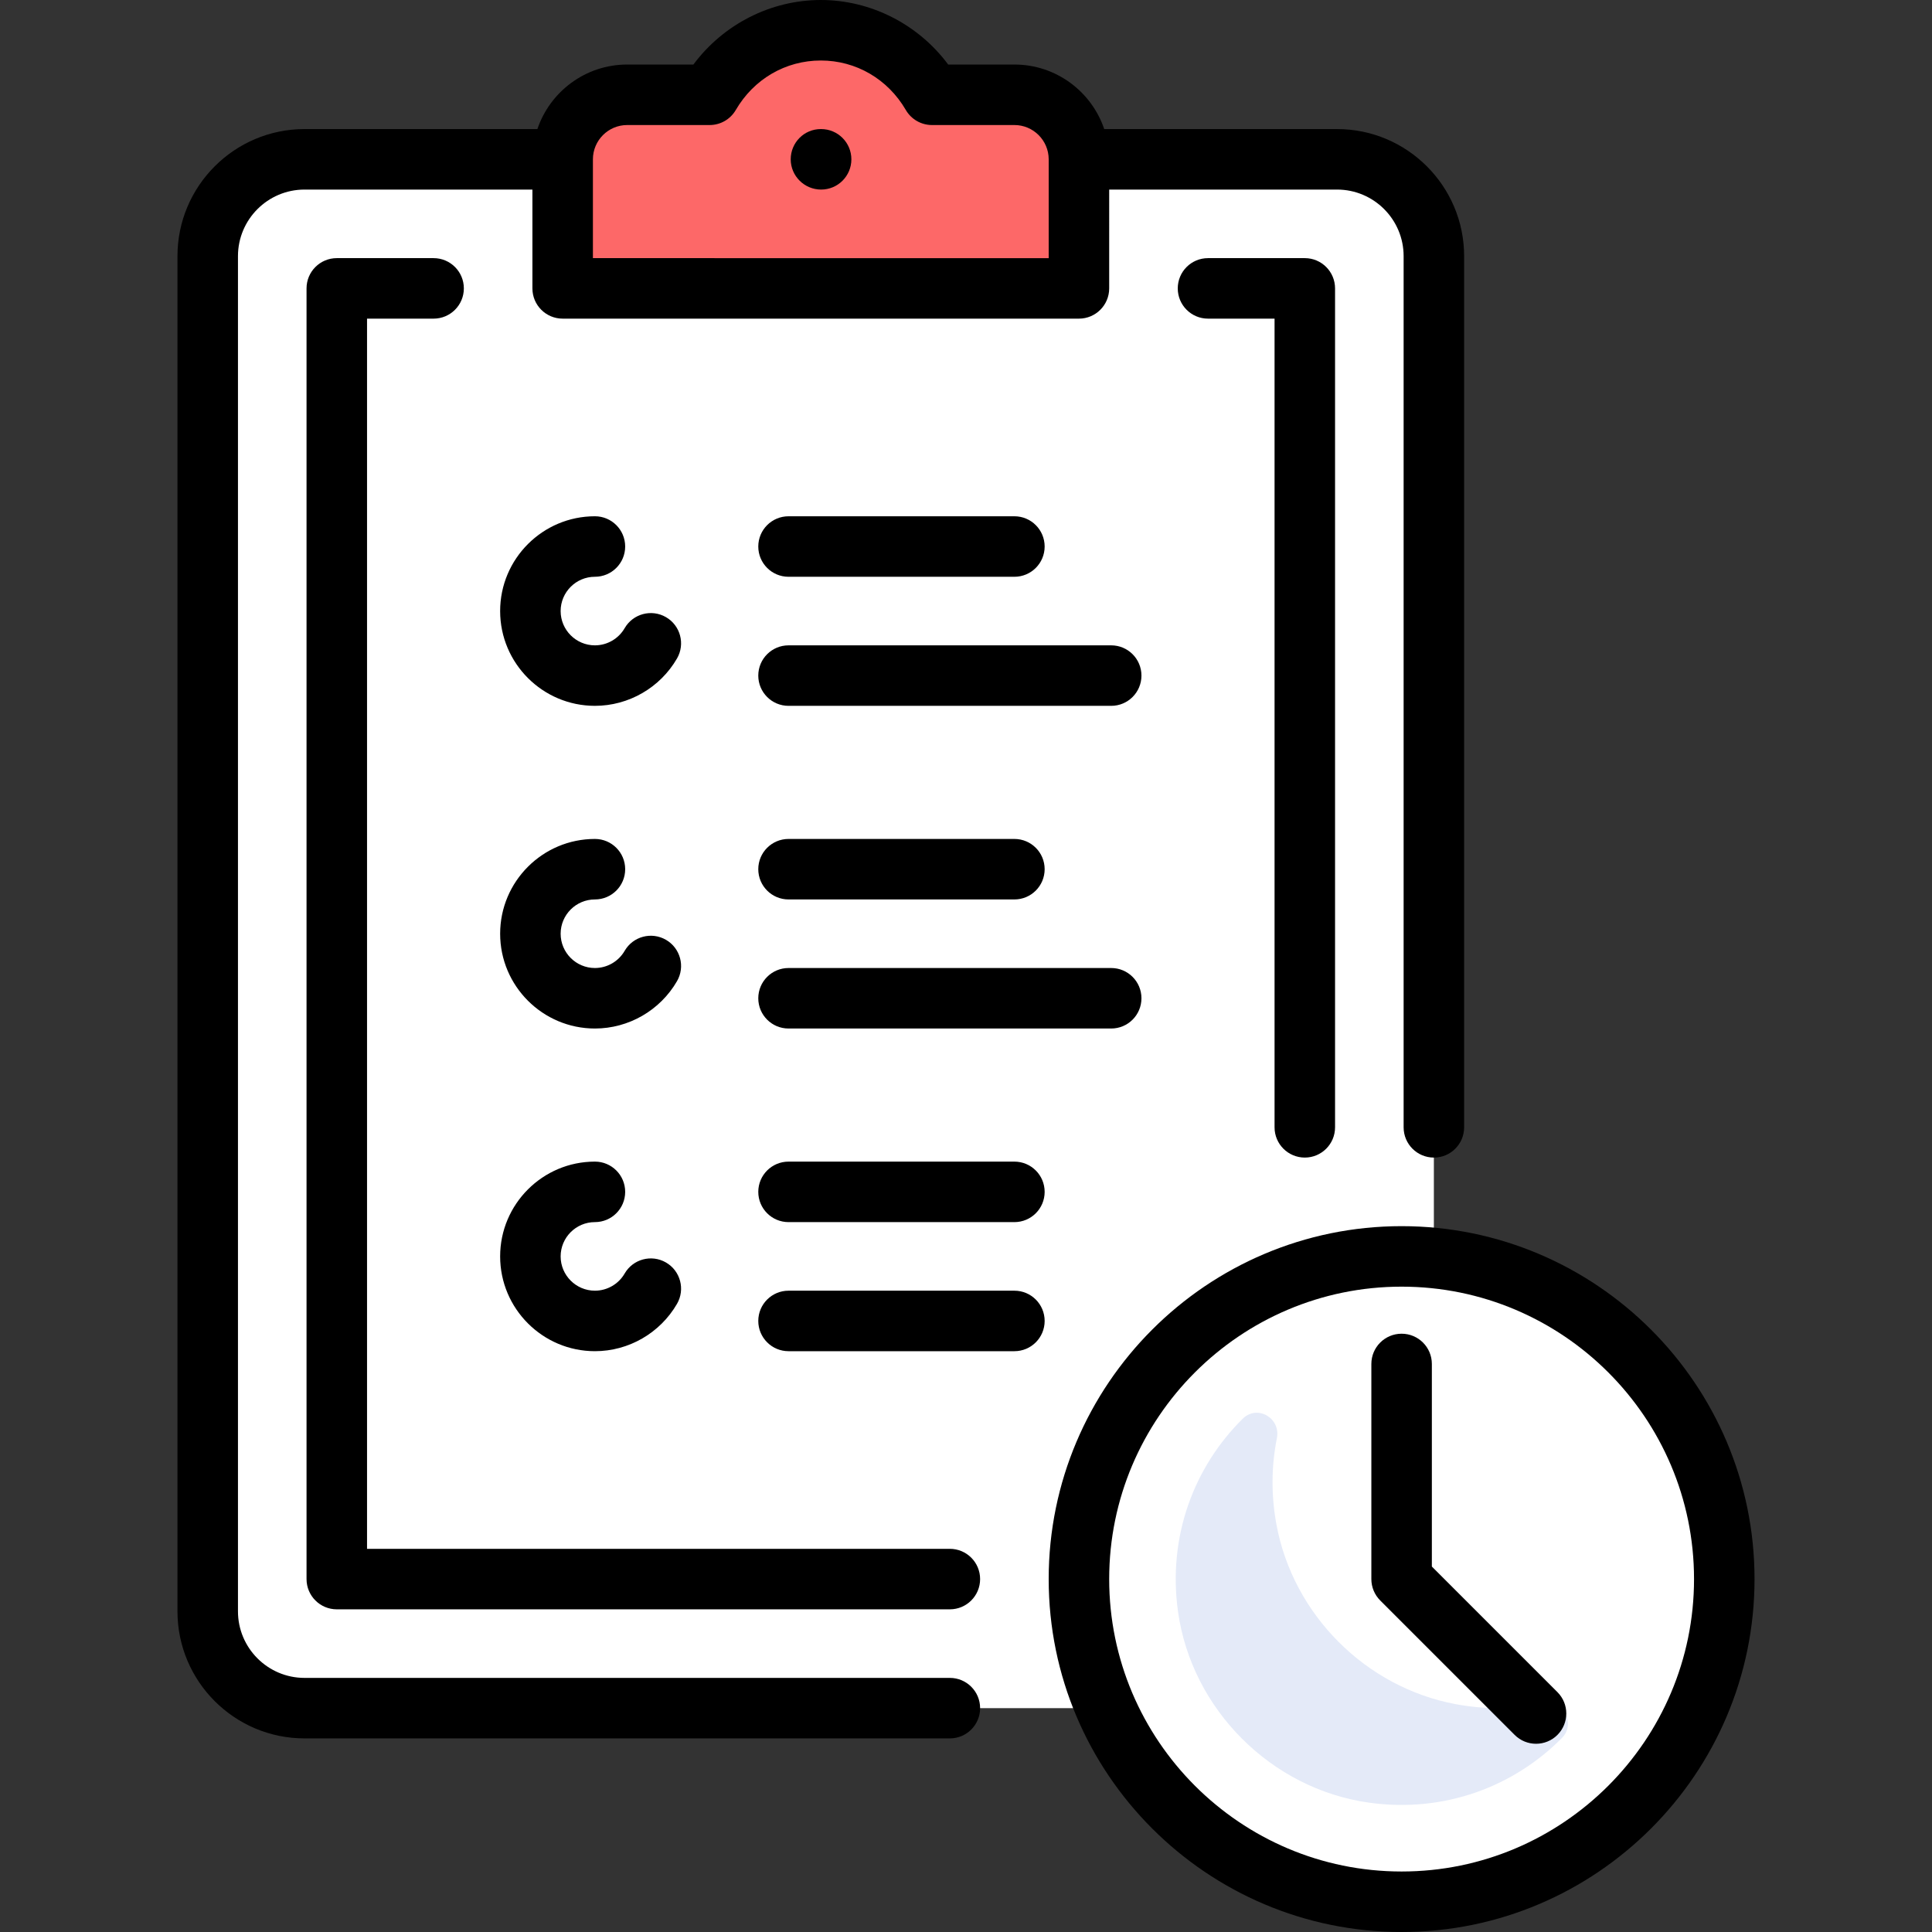 <!DOCTYPE svg PUBLIC "-//W3C//DTD SVG 1.1//EN" "http://www.w3.org/Graphics/SVG/1.1/DTD/svg11.dtd">

<!-- Uploaded to: SVG Repo, www.svgrepo.com, Transformed by: SVG Repo Mixer Tools -->
<svg version="1.1" id="Layer_1" xmlns="http://www.w3.org/2000/svg" xmlns:xlink="http://www.w3.org/1999/xlink" viewBox="0 0 512 512" xml:space="preserve" width="800px" height="800px" fill="#000000">

<rect x="0" y="0" width="512" height="512" fill="#333333" stroke="none"/>

<g id="SVGRepo_bgCarrier" stroke-width="0"/>

<g id="SVGRepo_tracerCarrier" stroke-linecap="round" stroke-linejoin="round"/>

<g id="SVGRepo_iconCarrier">
    <path style="fill:#ffffff;" d="M354.338,42.221H80.701c-14.168,0-25.653,11.485-25.653,25.653v359.148 c0,14.168,11.485,25.653,25.653,25.653h273.637c14.168,0,25.653-11.485,25.653-25.653V67.875 C379.992,53.707,368.506,42.221,354.338,42.221z"/>
    <rect x="89.253" y="76.426" style="fill:#ffffff;" width="256.534" height="342.046"/>
    <path style="fill:#ffffff;" d="M345.787,409.921v-99.519c-49.005,11.598-85.512,55.522-85.512,108.07h76.96 C341.958,418.472,345.787,414.643,345.787,409.921z"/>
    <path style="fill:#fd6868;" d="M268.827,25.119h-21.846c-5.925-10.181-16.833-17.102-29.461-17.102s-23.536,6.921-29.461,17.102 h-21.846c-9.446,0-17.102,7.656-17.102,17.102v34.205h136.818V42.221C285.929,32.775,278.273,25.119,268.827,25.119z"/>
    <circle style="fill:#FFFFFF;" cx="371.441" cy="418.472" r="85.511"/>
    <path style="fill:#E4EAF8;" d="M385.805,451.626c-23.852-4.434-43.104-23.696-47.524-47.551c-1.475-7.959-1.341-15.679,0.107-22.925 c1.068-5.341-5.181-9.003-9.054-5.175c-12.837,12.696-19.962,31.145-17.138,51.188c3.643,25.855,24.696,46.908,50.551,50.551 c20.043,2.824,38.493-4.3,51.189-17.139c3.83-3.873,0.168-10.121-5.172-9.054C401.507,452.976,393.775,453.107,385.805,451.626z"/>
    <path d="M251.724,444.66H80.701c-9.725,0-17.637-7.912-17.637-17.637V67.875c0-9.725,7.912-17.637,17.637-17.637h60.394v26.188 c0,4.427,3.589,8.017,8.017,8.017H285.93c4.427,0,8.017-3.589,8.017-8.017V50.238h60.391c9.725,0,17.637,7.912,17.637,17.637 v230.881c0,4.427,3.589,8.017,8.017,8.017c4.427,0,8.017-3.589,8.017-8.017V67.875c0-18.566-15.105-33.67-33.67-33.67h-61.71 c-3.354-9.93-12.752-17.102-23.8-17.102h-17.547C243.359,6.451,230.813,0,217.521,0c-13.292,0-25.839,6.451-33.76,17.102h-17.547 c-11.048,0-20.446,7.172-23.8,17.102H80.701c-18.566,0-33.67,15.105-33.67,33.67v359.148c0,18.566,15.105,33.67,33.67,33.67h171.023 c4.427,0,8.017-3.589,8.017-8.017C259.741,448.249,256.152,444.66,251.724,444.66z M166.214,33.136h21.846 c2.854,0,5.493-1.517,6.929-3.985c4.781-8.213,13.204-13.117,22.532-13.117c9.328,0,17.751,4.904,22.532,13.117 c1.436,2.467,4.075,3.985,6.929,3.985h21.846c4.999,0,9.067,4.059,9.085,9.055c0,0.011-0.001,0.02-0.001,0.031 c0,0.021,0.003,0.041,0.003,0.062v26.126H157.129V42.252c0-0.011,0.001-0.02,0.001-0.031c0-0.005-0.001-0.011-0.001-0.015 C157.138,37.203,161.209,33.136,166.214,33.136z"/> <path d="M114.909,84.443c4.427,0,8.017-3.589,8.017-8.017s-3.589-8.017-8.017-8.017H89.253c-4.427,0-8.017,3.589-8.017,8.017 v342.046c0,4.427,3.589,8.017,8.017,8.017h162.47c4.427,0,8.017-3.589,8.017-8.017c0-4.427-3.589-8.017-8.017-8.017H97.269V84.443 H114.909z"/> <path d="M345.787,306.77c4.427,0,8.017-3.589,8.017-8.017V76.426c0-4.427-3.589-8.017-8.017-8.017h-25.653 c-4.427,0-8.017,3.589-8.017,8.017s3.589,8.017,8.017,8.017h17.637v214.311C337.77,303.181,341.36,306.77,345.787,306.77z"/> <path d="M294.48,171.023h-85.511c-4.427,0-8.017,3.589-8.017,8.017s3.589,8.017,8.017,8.017h85.511c4.427,0,8.017-3.589,8.017-8.017 S298.908,171.023,294.48,171.023z"/> <path d="M208.969,152.852h59.858c4.427,0,8.017-3.589,8.017-8.017c0-4.427-3.589-8.017-8.017-8.017h-59.858 c-4.427,0-8.017,3.589-8.017,8.017C200.952,149.262,204.541,152.852,208.969,152.852z"/> <path d="M379.457,415.152v-53.687c0-4.427-3.589-8.017-8.017-8.017c-4.427,0-8.017,3.589-8.017,8.017v57.007 c0,2.126,0.844,4.165,2.348,5.668l35.629,35.629c1.565,1.565,3.617,2.348,5.668,2.348s4.103-0.782,5.668-2.348 c3.131-3.131,3.131-8.207,0-11.337L379.457,415.152z"/> <path d="M371.441,324.944c-51.572,0-93.528,41.956-93.528,93.528S319.869,512,371.441,512s93.528-41.956,93.528-93.528 S423.012,324.944,371.441,324.944z M371.441,495.967c-42.731,0-77.495-34.764-77.495-77.495s34.764-77.495,77.495-77.495 s77.495,34.764,77.495,77.495S414.172,495.967,371.441,495.967z"/> <path d="M176.49,163.55c-3.831-2.217-8.736-0.909-10.954,2.924c-1.624,2.806-4.64,4.548-7.875,4.548 c-5.01,0-9.086-4.076-9.086-9.086s4.076-9.086,9.086-9.086c4.427,0,8.017-3.589,8.017-8.017c0-4.427-3.589-8.017-8.017-8.017 c-13.851,0-25.119,11.268-25.119,25.119c0,13.851,11.268,25.119,25.119,25.119c8.938,0,17.273-4.81,21.753-12.553 C181.632,170.671,180.322,165.767,176.49,163.55z"/> <path d="M208.969,272.568h85.511c4.427,0,8.017-3.589,8.017-8.017c0-4.427-3.589-8.017-8.017-8.017h-85.511 c-4.427,0-8.017,3.589-8.017,8.017C200.952,268.979,204.541,272.568,208.969,272.568z"/> <path d="M208.969,238.363h59.858c4.427,0,8.017-3.589,8.017-8.017s-3.589-8.017-8.017-8.017h-59.858 c-4.427,0-8.017,3.589-8.017,8.017S204.541,238.363,208.969,238.363z"/> <path d="M157.662,238.363c4.427,0,8.017-3.589,8.017-8.017s-3.589-8.017-8.017-8.017c-13.851,0-25.119,11.268-25.119,25.119 c0,13.851,11.268,25.119,25.119,25.119c8.938,0,17.273-4.81,21.753-12.553c2.217-3.832,0.909-8.736-2.925-10.954 c-3.831-2.218-8.736-0.91-10.954,2.924c-1.624,2.806-4.64,4.548-7.875,4.548c-5.01,0-9.086-4.076-9.086-9.086 S152.652,238.363,157.662,238.363z"/> <path d="M268.827,342.046h-59.858c-4.427,0-8.017,3.589-8.017,8.017c0,4.427,3.589,8.017,8.017,8.017h59.858 c4.427,0,8.017-3.589,8.017-8.017C276.843,345.635,273.254,342.046,268.827,342.046z"/> <path d="M268.827,307.841h-59.858c-4.427,0-8.017,3.589-8.017,8.017c0,4.427,3.589,8.017,8.017,8.017h59.858 c4.427,0,8.017-3.589,8.017-8.017C276.843,311.431,273.254,307.841,268.827,307.841z"/> <path d="M157.662,358.079c8.938,0,17.273-4.81,21.753-12.553c2.217-3.832,0.909-8.736-2.925-10.954 c-3.831-2.219-8.736-0.909-10.954,2.924c-1.624,2.806-4.64,4.548-7.875,4.548c-5.01,0-9.086-4.076-9.086-9.086 s4.076-9.086,9.086-9.086c4.427,0,8.017-3.589,8.017-8.017c0-4.427-3.589-8.017-8.017-8.017c-13.851,0-25.119,11.268-25.119,25.119 C132.543,346.81,143.811,358.079,157.662,358.079z"/> <path d="M217.607,50.238c4.427,0,8.017-3.589,8.017-8.017s-3.589-8.017-8.017-8.017h-0.086c-4.427,0-7.974,3.589-7.974,8.017 S213.179,50.238,217.607,50.238z"/> </g>

</svg>